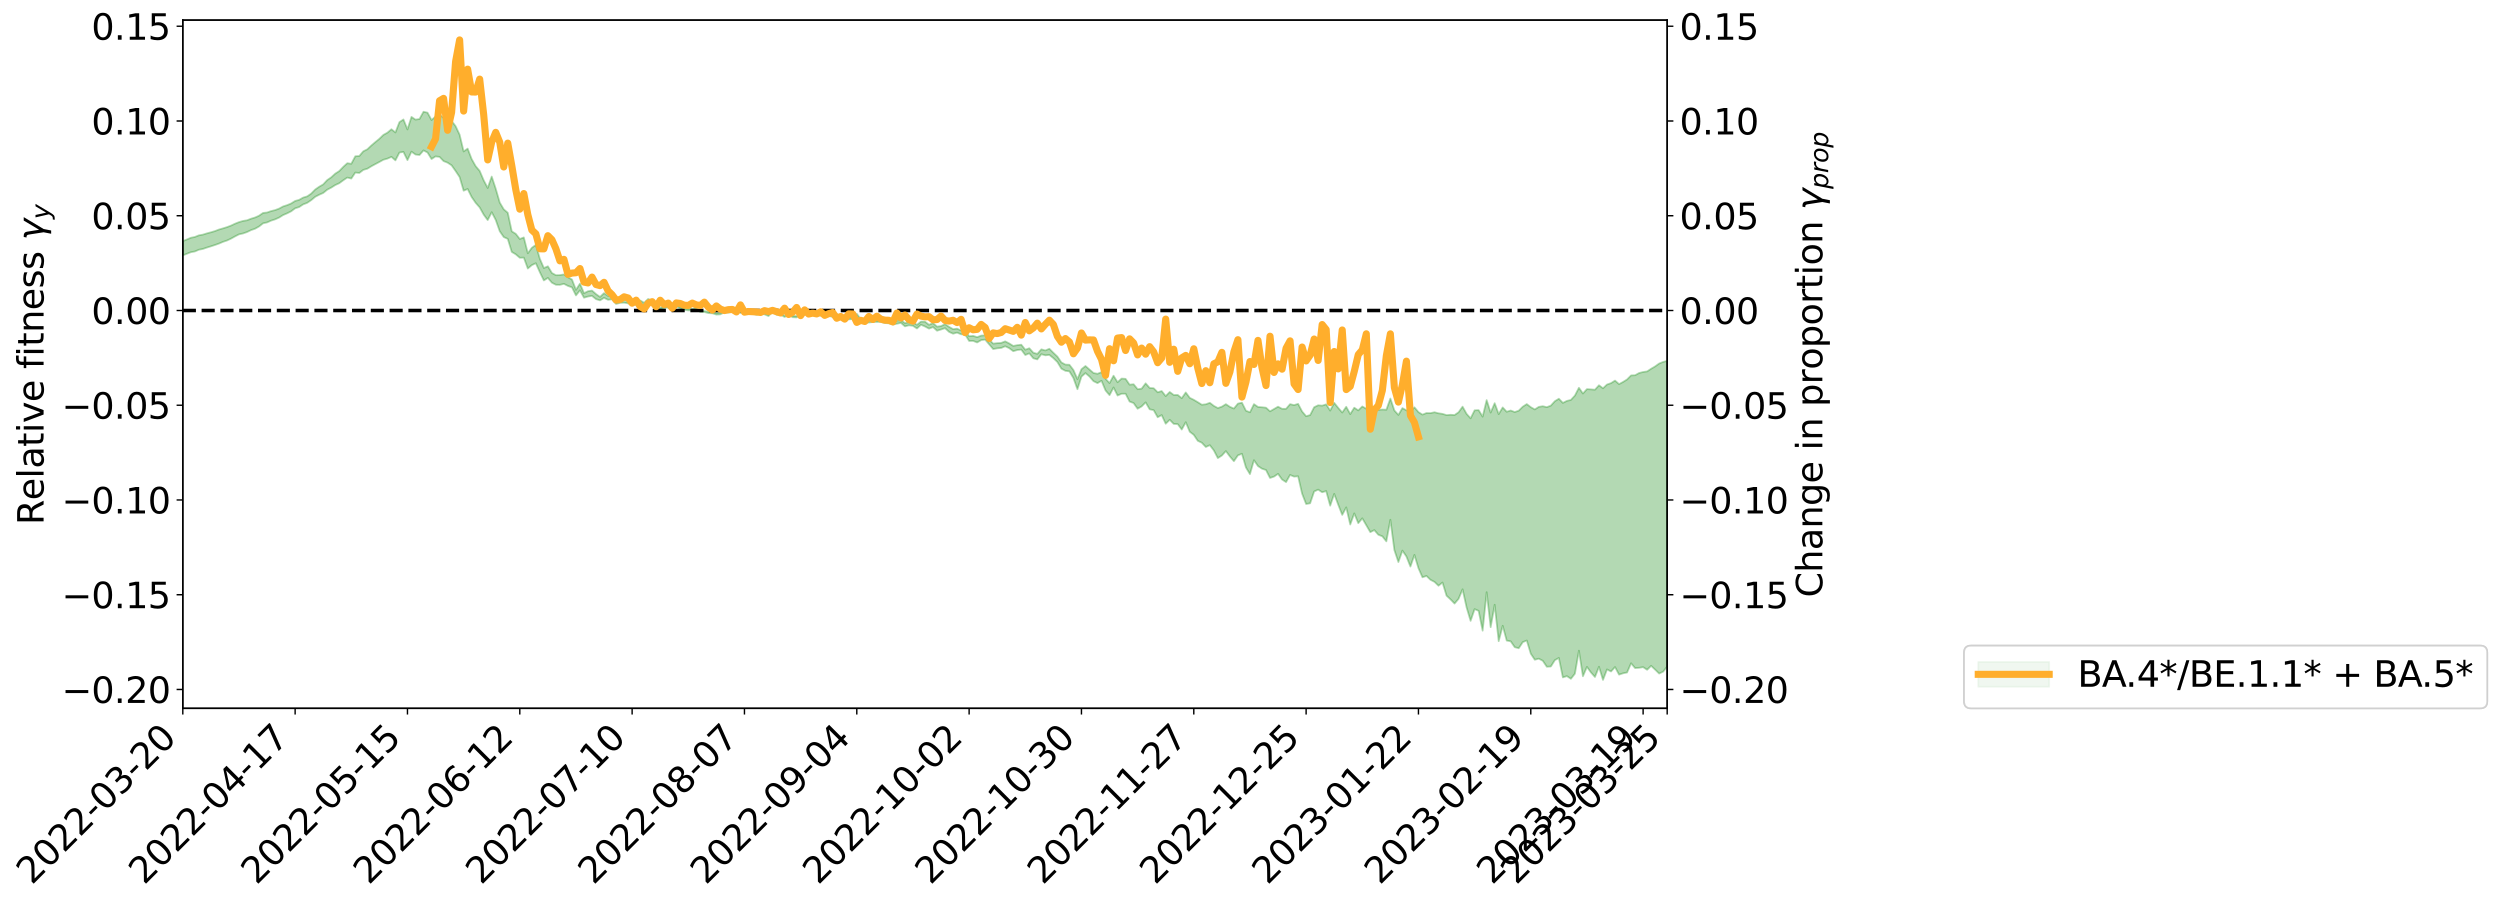 <?xml version="1.0" encoding="utf-8" standalone="no"?>
<!DOCTYPE svg PUBLIC "-//W3C//DTD SVG 1.1//EN"
  "http://www.w3.org/Graphics/SVG/1.1/DTD/svg11.dtd">
<svg xmlns:xlink="http://www.w3.org/1999/xlink" width="1409.675pt" height="509.479pt" viewBox="0 0 1409.675 509.479" xmlns="http://www.w3.org/2000/svg" version="1.1">
 <defs>
  <style type="text/css">*{stroke-linejoin: round; stroke-linecap: butt}</style>
 </defs>
 <g id="figure_1">
  <g id="patch_1">
   <path d="M 0 509.479 
L 1409.675 509.479 
L 1409.675 -0 
L 0 -0 
z
" style="fill: #ffffff"/>
  </g>
  <g id="axes_1">
   <g id="patch_2">
    <path d="M 103.075 399.405 
L 940.075 399.405 
L 940.075 11.325 
L 103.075 11.325 
z
" style="fill: #ffffff"/>
   </g>
   <g id="PolyCollection_1">
    <defs>
     <path id="m54d0890969" d="M 103.075 -373.512 
L 103.075 -365.465 
L 105.337 -366.373 
L 107.599 -367.261 
L 109.861 -367.682 
L 112.123 -368.659 
L 114.386 -369.109 
L 116.648 -369.882 
L 118.91 -370.578 
L 121.172 -371.319 
L 123.434 -372.117 
L 125.696 -373.096 
L 127.959 -373.847 
L 130.221 -374.9 
L 132.483 -376.162 
L 134.745 -377.324 
L 137.007 -377.831 
L 139.269 -378.621 
L 141.532 -379.718 
L 143.794 -380.496 
L 146.056 -381.756 
L 148.318 -383.555 
L 150.58 -384.051 
L 152.842 -385.064 
L 155.105 -385.783 
L 157.367 -386.789 
L 159.629 -388.216 
L 161.891 -389.175 
L 164.153 -390.315 
L 166.415 -392.013 
L 168.678 -392.734 
L 170.94 -394.233 
L 173.202 -395.089 
L 175.464 -396.606 
L 177.726 -398.502 
L 179.988 -399.669 
L 182.251 -400.673 
L 184.513 -402.513 
L 186.775 -403.684 
L 189.037 -405.128 
L 191.299 -406.162 
L 193.561 -407.841 
L 195.823 -409.362 
L 198.086 -408.795 
L 200.348 -412.182 
L 202.61 -411.942 
L 204.872 -413.693 
L 207.134 -414.338 
L 209.396 -415.728 
L 211.659 -416.953 
L 213.921 -418.152 
L 216.183 -419.404 
L 218.445 -420.031 
L 220.707 -421.035 
L 222.969 -419.056 
L 225.232 -423.463 
L 227.494 -423.814 
L 229.756 -419.192 
L 232.018 -423.974 
L 234.28 -422.353 
L 236.542 -422.072 
L 238.805 -424.67 
L 241.067 -423.485 
L 243.329 -419.805 
L 245.591 -421.286 
L 247.853 -421.01 
L 250.115 -418.646 
L 252.378 -417.754 
L 254.64 -416.263 
L 256.902 -413.058 
L 259.164 -409.663 
L 261.426 -401.951 
L 263.688 -402.922 
L 265.951 -398.389 
L 268.213 -395.106 
L 270.475 -392.541 
L 272.737 -388.468 
L 274.999 -385.374 
L 277.261 -389.836 
L 279.523 -385.462 
L 281.786 -379.1 
L 284.048 -375.817 
L 286.31 -374.783 
L 288.572 -367.43 
L 290.834 -366.068 
L 293.096 -364.131 
L 295.359 -364.229 
L 297.621 -358.063 
L 299.883 -359.989 
L 302.145 -361.07 
L 304.407 -355.994 
L 306.669 -351.352 
L 308.932 -352.773 
L 311.194 -350.064 
L 313.456 -348.914 
L 315.718 -348.87 
L 317.98 -349.436 
L 320.242 -348.25 
L 322.505 -347.461 
L 324.767 -342.904 
L 327.029 -345.752 
L 329.291 -341.618 
L 331.553 -342.28 
L 333.815 -342.643 
L 336.078 -340.804 
L 338.34 -340.097 
L 340.602 -341.558 
L 342.864 -340.427 
L 345.126 -340.766 
L 347.388 -338.092 
L 349.651 -338.695 
L 351.913 -338.825 
L 354.175 -338.421 
L 356.437 -337.685 
L 358.699 -337.671 
L 360.961 -338.306 
L 363.223 -337.41 
L 365.486 -339.064 
L 367.748 -338.339 
L 370.01 -335.249 
L 372.272 -334.955 
L 374.534 -335.73 
L 376.796 -336.088 
L 379.059 -335.376 
L 381.321 -336.763 
L 383.583 -335.486 
L 385.845 -334.755 
L 388.107 -334.446 
L 390.369 -334.512 
L 392.632 -335.28 
L 394.894 -333.509 
L 397.156 -333.556 
L 399.418 -332.926 
L 401.68 -332.803 
L 403.942 -332.101 
L 406.205 -332.226 
L 408.467 -333.372 
L 410.729 -333.214 
L 412.991 -333.59 
L 415.253 -335.207 
L 417.515 -332.981 
L 419.778 -334.673 
L 422.04 -333.145 
L 424.302 -332.706 
L 426.564 -331.949 
L 428.826 -332.673 
L 431.088 -332.215 
L 433.351 -331.263 
L 435.613 -333.765 
L 437.875 -331.966 
L 440.137 -332.041 
L 442.399 -330.755 
L 444.661 -331.846 
L 446.923 -330.611 
L 449.186 -330.489 
L 451.448 -331.964 
L 453.71 -332.112 
L 455.972 -332.007 
L 458.234 -331.834 
L 460.496 -331.95 
L 462.759 -331.468 
L 465.021 -331.424 
L 467.283 -331.349 
L 469.545 -330.806 
L 471.807 -331.489 
L 474.069 -329.782 
L 476.332 -329.123 
L 478.594 -329.407 
L 480.856 -329.57 
L 483.118 -330.286 
L 485.38 -328.308 
L 487.642 -327.67 
L 489.905 -327.621 
L 492.167 -327.885 
L 494.429 -327.927 
L 496.691 -327.936 
L 498.953 -327.32 
L 501.215 -327.172 
L 503.478 -326.507 
L 505.74 -326.938 
L 508.002 -327.423 
L 510.264 -325.461 
L 512.526 -326.05 
L 514.788 -325.764 
L 517.051 -324.249 
L 519.313 -326.355 
L 521.575 -325.387 
L 523.837 -324.177 
L 526.099 -325.046 
L 528.361 -323.002 
L 530.623 -323.676 
L 532.886 -324.451 
L 535.148 -322.328 
L 537.41 -321.317 
L 539.672 -321.925 
L 541.934 -320.965 
L 544.196 -320.927 
L 546.459 -317.209 
L 548.721 -317.263 
L 550.983 -316.364 
L 553.245 -317.699 
L 555.507 -317.983 
L 557.769 -315.307 
L 560.032 -312.64 
L 562.294 -313.072 
L 564.556 -313.28 
L 566.818 -314.244 
L 569.08 -313.151 
L 571.342 -311.447 
L 573.605 -312.116 
L 575.867 -312.349 
L 578.129 -309.296 
L 580.391 -310.234 
L 582.653 -307.465 
L 584.915 -306.817 
L 587.178 -309.755 
L 589.44 -309.129 
L 591.702 -309.356 
L 593.964 -307.542 
L 596.226 -305.352 
L 598.488 -301.605 
L 600.751 -300.387 
L 603.013 -300.074 
L 605.275 -296.311 
L 607.537 -290.004 
L 609.799 -297.12 
L 612.061 -299.122 
L 614.323 -297.167 
L 616.586 -294.557 
L 618.848 -293.445 
L 621.11 -294.771 
L 623.372 -289.331 
L 625.634 -286.671 
L 627.896 -290.998 
L 630.159 -286.456 
L 632.421 -287.457 
L 634.683 -287.468 
L 636.945 -283.053 
L 639.207 -282.204 
L 641.469 -279.015 
L 643.732 -280.307 
L 645.994 -282.596 
L 648.256 -278.677 
L 650.518 -278.214 
L 652.78 -274.205 
L 655.042 -275.431 
L 657.305 -270.551 
L 659.567 -272.778 
L 661.829 -270.448 
L 664.091 -270.337 
L 666.353 -267.28 
L 668.615 -271.409 
L 670.878 -266.016 
L 673.14 -264.286 
L 675.402 -260.909 
L 677.664 -259.839 
L 679.926 -257.43 
L 682.188 -258.463 
L 684.451 -255.511 
L 686.713 -251.181 
L 688.975 -252.622 
L 691.237 -255.12 
L 693.499 -252.099 
L 695.761 -249.433 
L 698.023 -252.723 
L 700.286 -253.623 
L 702.548 -245.899 
L 704.81 -242.137 
L 707.072 -250.004 
L 709.334 -246.684 
L 711.596 -245.204 
L 713.859 -244.455 
L 716.121 -239.979 
L 718.383 -240.735 
L 720.645 -242.289 
L 722.907 -239.113 
L 725.169 -237.629 
L 727.432 -241.669 
L 729.694 -240.742 
L 731.956 -240.941 
L 734.218 -231.123 
L 736.48 -225.284 
L 738.742 -225.698 
L 741.005 -232.345 
L 743.267 -233.397 
L 745.529 -231.911 
L 747.791 -232.596 
L 750.053 -224.348 
L 752.315 -230.987 
L 754.578 -224.935 
L 756.84 -219.152 
L 759.102 -223.394 
L 761.364 -213.723 
L 763.626 -219.994 
L 765.888 -214.482 
L 768.151 -217.227 
L 770.413 -213.328 
L 772.675 -209.425 
L 774.937 -210.579 
L 777.199 -207.948 
L 779.461 -207.079 
L 781.723 -204.22 
L 783.986 -216.415 
L 786.248 -199.31 
L 788.51 -192.561 
L 790.772 -199.016 
L 793.034 -195.697 
L 795.296 -190.011 
L 797.559 -196.585 
L 799.821 -189.113 
L 802.083 -183.966 
L 804.345 -184.733 
L 806.607 -182.542 
L 808.869 -181.385 
L 811.132 -179.208 
L 813.394 -181.014 
L 815.656 -173.601 
L 817.918 -171.487 
L 820.18 -169.151 
L 822.442 -171.805 
L 824.705 -177.192 
L 826.967 -166.984 
L 829.229 -159.4 
L 831.491 -166.015 
L 833.753 -165.04 
L 836.015 -153.865 
L 838.278 -175.562 
L 840.54 -155.841 
L 842.802 -168.481 
L 845.064 -147.937 
L 847.326 -156.632 
L 849.588 -148.276 
L 851.851 -147.85 
L 854.113 -144.558 
L 856.375 -143.957 
L 858.637 -147.408 
L 860.899 -148.329 
L 863.161 -140.882 
L 865.423 -137.477 
L 867.686 -138.08 
L 869.948 -136.864 
L 872.21 -133.511 
L 874.472 -133.657 
L 876.734 -137.24 
L 878.996 -138.487 
L 881.259 -127.509 
L 883.521 -128.247 
L 885.783 -126.715 
L 888.045 -129.603 
L 890.307 -142.578 
L 892.569 -128.149 
L 894.832 -133.431 
L 897.094 -130.307 
L 899.356 -127.748 
L 901.618 -133.519 
L 903.88 -126.094 
L 906.142 -132.016 
L 908.405 -130.845 
L 910.667 -133.354 
L 912.929 -129.073 
L 915.191 -129.828 
L 917.453 -130.28 
L 919.715 -135.492 
L 921.978 -132.759 
L 924.24 -132.923 
L 926.502 -133.303 
L 928.764 -131.812 
L 931.026 -134.042 
L 933.288 -131.893 
L 935.551 -129.684 
L 937.813 -130.758 
L 940.075 -133.656 
L 940.075 -305.999 
L 940.075 -305.999 
L 937.813 -305.393 
L 935.551 -304.503 
L 933.288 -302.872 
L 931.026 -301.546 
L 928.764 -300.04 
L 926.502 -299.722 
L 924.24 -299.144 
L 921.978 -297.894 
L 919.715 -297.792 
L 917.453 -295.511 
L 915.191 -294.1 
L 912.929 -292.872 
L 910.667 -294.871 
L 908.405 -293.442 
L 906.142 -292.653 
L 903.88 -290.526 
L 901.618 -292.242 
L 899.356 -289.721 
L 897.094 -289.918 
L 894.832 -290.079 
L 892.569 -287.573 
L 890.307 -290.818 
L 888.045 -286.435 
L 885.783 -283.971 
L 883.521 -283.419 
L 881.259 -282.29 
L 878.996 -284.642 
L 876.734 -283.248 
L 874.472 -280.763 
L 872.21 -279.889 
L 869.948 -280.416 
L 867.686 -280.053 
L 865.423 -278.611 
L 863.161 -279.878 
L 860.899 -281.628 
L 858.637 -280.152 
L 856.375 -277.913 
L 854.113 -277.124 
L 851.851 -278.006 
L 849.588 -277.299 
L 847.326 -279.739 
L 845.064 -275.977 
L 842.802 -282.141 
L 840.54 -276.836 
L 838.278 -283.877 
L 836.015 -274.536 
L 833.753 -278.223 
L 831.491 -278.117 
L 829.229 -273.59 
L 826.967 -276.117 
L 824.705 -280.173 
L 822.442 -277.01 
L 820.18 -275.463 
L 817.918 -275.598 
L 815.656 -275.407 
L 813.394 -276.107 
L 811.132 -276.438 
L 808.869 -277.011 
L 806.607 -276.533 
L 804.345 -276.587 
L 802.083 -275.67 
L 799.821 -277.096 
L 797.559 -279.795 
L 795.296 -277.36 
L 793.034 -278.106 
L 790.772 -279.345 
L 788.51 -275.502 
L 786.248 -278.035 
L 783.986 -284.747 
L 781.723 -278.428 
L 779.461 -278.552 
L 777.199 -278.362 
L 774.937 -278.703 
L 772.675 -277.512 
L 770.413 -278.988 
L 768.151 -280.29 
L 765.888 -278.076 
L 763.626 -279.581 
L 761.364 -275.966 
L 759.102 -280.106 
L 756.84 -276.858 
L 754.578 -279.486 
L 752.315 -282.326 
L 750.053 -277.941 
L 747.791 -281.483 
L 745.529 -280.751 
L 743.267 -280.951 
L 741.005 -279.845 
L 738.742 -275.42 
L 736.48 -274.795 
L 734.218 -277.455 
L 731.956 -281.755 
L 729.694 -281.049 
L 727.432 -281.585 
L 725.169 -278.95 
L 722.907 -278.966 
L 720.645 -280.163 
L 718.383 -278.839 
L 716.121 -277.532 
L 713.859 -279.594 
L 711.596 -279.841 
L 709.334 -280.018 
L 707.072 -281.597 
L 704.81 -276.992 
L 702.548 -277.894 
L 700.286 -282.427 
L 698.023 -281.882 
L 695.761 -279.102 
L 693.499 -280.073 
L 691.237 -281.587 
L 688.975 -280.17 
L 686.713 -279.388 
L 684.451 -280.61 
L 682.188 -282.352 
L 679.926 -281.52 
L 677.664 -281.255 
L 675.402 -282.684 
L 673.14 -284.034 
L 670.878 -285.141 
L 668.615 -288.189 
L 666.353 -284.935 
L 664.091 -286.793 
L 661.829 -286.759 
L 659.567 -288.452 
L 657.305 -286.123 
L 655.042 -288.975 
L 652.78 -288.276 
L 650.518 -290.565 
L 648.256 -290.735 
L 645.994 -293.324 
L 643.732 -290.315 
L 641.469 -290.031 
L 639.207 -292.816 
L 636.945 -292.562 
L 634.683 -295.868 
L 632.421 -296.019 
L 630.159 -293.941 
L 627.896 -297.634 
L 625.634 -293.453 
L 623.372 -295.906 
L 621.11 -299.652 
L 618.848 -298.706 
L 616.586 -299.157 
L 614.323 -301.112 
L 612.061 -303.101 
L 609.799 -301.287 
L 607.537 -295.67 
L 605.275 -300.828 
L 603.013 -303.802 
L 600.751 -303.895 
L 598.488 -305.107 
L 596.226 -308.414 
L 593.964 -310.559 
L 591.702 -312.82 
L 589.44 -311.869 
L 587.178 -312.495 
L 584.915 -309.932 
L 582.653 -310.591 
L 580.391 -313.117 
L 578.129 -312.285 
L 575.867 -315.115 
L 573.605 -314.854 
L 571.342 -314.413 
L 569.08 -315.818 
L 566.818 -316.989 
L 564.556 -316.125 
L 562.294 -315.986 
L 560.032 -315.715 
L 557.769 -317.973 
L 555.507 -320.408 
L 553.245 -320.227 
L 550.983 -319.362 
L 548.721 -320.094 
L 546.459 -319.905 
L 544.196 -323.155 
L 541.934 -323.141 
L 539.672 -324.141 
L 537.41 -323.891 
L 535.148 -325.166 
L 532.886 -326.688 
L 530.623 -325.616 
L 528.361 -325.306 
L 526.099 -327.288 
L 523.837 -326.339 
L 521.575 -328.102 
L 519.313 -328.135 
L 517.051 -326.336 
L 514.788 -327.674 
L 512.526 -327.758 
L 510.264 -327.298 
L 508.002 -328.949 
L 505.74 -328.663 
L 503.478 -328.127 
L 501.215 -328.694 
L 498.953 -328.731 
L 496.691 -329.194 
L 494.429 -329.196 
L 492.167 -329.213 
L 489.905 -329 
L 487.642 -329.059 
L 485.38 -329.522 
L 483.118 -332.524 
L 480.856 -330.726 
L 478.594 -330.552 
L 476.332 -330.405 
L 474.069 -331.383 
L 471.807 -332.339 
L 469.545 -331.707 
L 467.283 -332.12 
L 465.021 -332.009 
L 462.759 -332.166 
L 460.496 -332.395 
L 458.234 -332.861 
L 455.972 -332.699 
L 453.71 -332.618 
L 451.448 -332.382 
L 449.186 -331.234 
L 446.923 -331.414 
L 444.661 -332.396 
L 442.399 -331.446 
L 440.137 -332.565 
L 437.875 -332.566 
L 435.613 -334.759 
L 433.351 -331.94 
L 431.088 -332.724 
L 428.826 -333.259 
L 426.564 -332.407 
L 424.302 -333.303 
L 422.04 -333.797 
L 419.778 -335.153 
L 417.515 -333.334 
L 415.253 -336.151 
L 412.991 -334.016 
L 410.729 -333.819 
L 408.467 -334.008 
L 406.205 -332.861 
L 403.942 -333.043 
L 401.68 -333.325 
L 399.418 -333.68 
L 397.156 -334.096 
L 394.894 -334.083 
L 392.632 -335.852 
L 390.369 -335.285 
L 388.107 -335.362 
L 385.845 -335.637 
L 383.583 -336.36 
L 381.321 -338.041 
L 379.059 -336.196 
L 376.796 -337.064 
L 374.534 -336.944 
L 372.272 -335.857 
L 370.01 -335.91 
L 367.748 -339.736 
L 365.486 -340.924 
L 363.223 -338.745 
L 360.961 -340.078 
L 358.699 -339.084 
L 356.437 -338.987 
L 354.175 -339.992 
L 351.913 -341.095 
L 349.651 -340.56 
L 347.388 -339.65 
L 345.126 -342.831 
L 342.864 -342.594 
L 340.602 -344.198 
L 338.34 -342.05 
L 336.078 -343.653 
L 333.815 -345.632 
L 331.553 -345.266 
L 329.291 -344.149 
L 327.029 -349.545 
L 324.767 -346.045 
L 322.505 -351.883 
L 320.242 -353.106 
L 317.98 -354.742 
L 315.718 -354.36 
L 313.456 -354.304 
L 311.194 -355.535 
L 308.932 -359.317 
L 306.669 -358.334 
L 304.407 -363.516 
L 302.145 -371.406 
L 299.883 -369.737 
L 297.621 -366.676 
L 295.359 -375.605 
L 293.096 -374.714 
L 290.834 -377.624 
L 288.572 -379.034 
L 286.31 -389.514 
L 284.048 -391.442 
L 281.786 -395.28 
L 279.523 -403.075 
L 277.261 -409.924 
L 274.999 -403.471 
L 272.737 -407.804 
L 270.475 -413.104 
L 268.213 -415.78 
L 265.951 -419.795 
L 263.688 -425.676 
L 261.426 -424.071 
L 259.164 -433.525 
L 256.902 -438.334 
L 254.64 -441.307 
L 252.378 -442.756 
L 250.115 -443.053 
L 247.853 -444.797 
L 245.591 -443.791 
L 243.329 -441.793 
L 241.067 -445.947 
L 238.805 -446.475 
L 236.542 -442.376 
L 234.28 -442.024 
L 232.018 -443.559 
L 229.756 -436.492 
L 227.494 -442.111 
L 225.232 -440.625 
L 222.969 -434.796 
L 220.707 -436.588 
L 218.445 -434.661 
L 216.183 -433.413 
L 213.921 -431.229 
L 211.659 -429.366 
L 209.396 -427.436 
L 207.134 -425.298 
L 204.872 -424.169 
L 202.61 -421.52 
L 200.348 -421.368 
L 198.086 -417.12 
L 195.823 -417.446 
L 193.561 -415.386 
L 191.299 -413.021 
L 189.037 -411.57 
L 186.775 -409.488 
L 184.513 -407.94 
L 182.251 -405.507 
L 179.988 -404.19 
L 177.726 -402.613 
L 175.464 -400.299 
L 173.202 -398.743 
L 170.94 -398.065 
L 168.678 -396.791 
L 166.415 -396.167 
L 164.153 -394.732 
L 161.891 -393.797 
L 159.629 -393.071 
L 157.367 -391.847 
L 155.105 -391 
L 152.842 -390.443 
L 150.58 -389.657 
L 148.318 -389.398 
L 146.056 -387.842 
L 143.794 -386.825 
L 141.532 -386.144 
L 139.269 -385.256 
L 137.007 -384.888 
L 134.745 -384.228 
L 132.483 -383.322 
L 130.221 -382.256 
L 127.959 -381.403 
L 125.696 -380.694 
L 123.434 -380.039 
L 121.172 -379.164 
L 118.91 -378.491 
L 116.648 -377.887 
L 114.386 -377.179 
L 112.123 -376.773 
L 109.861 -375.855 
L 107.599 -375.414 
L 105.337 -374.435 
L 103.075 -373.512 
z
" style="stroke: #008000; stroke-opacity: 0.3"/>
    </defs>
    <g clip-path="url(#p856ea9428b)">
     <use xlink:href="#m54d0890969" x="0" y="509.479" style="fill: #008000; fill-opacity: 0.3; stroke: #008000; stroke-opacity: 0.3"/>
    </g>
   </g>
   <g id="matplotlib.axis_1">
    <g id="xtick_1">
     <g id="line2d_1">
      <defs>
       <path id="ma7d8c737da" d="M 0 0 
L 0 3.5 
" style="stroke: #000000; stroke-width: 0.8"/>
      </defs>
      <g>
       <use xlink:href="#ma7d8c737da" x="103.075" y="399.405" style="stroke: #000000; stroke-width: 0.8"/>
      </g>
     </g>
     <g id="text_1">
      <!-- 2022-03-20 -->
      <g transform="translate(17.946 499.338) rotate(-45) scale(0.2 -0.2)">
       <defs>
        <path id="DejaVuSans-32" d="M 1228 531 
L 3431 531 
L 3431 0 
L 469 0 
L 469 531 
Q 828 903 1448 1529 
Q 2069 2156 2228 2338 
Q 2531 2678 2651 2914 
Q 2772 3150 2772 3378 
Q 2772 3750 2511 3984 
Q 2250 4219 1831 4219 
Q 1534 4219 1204 4116 
Q 875 4013 500 3803 
L 500 4441 
Q 881 4594 1212 4672 
Q 1544 4750 1819 4750 
Q 2544 4750 2975 4387 
Q 3406 4025 3406 3419 
Q 3406 3131 3298 2873 
Q 3191 2616 2906 2266 
Q 2828 2175 2409 1742 
Q 1991 1309 1228 531 
z
" transform="scale(0.016)"/>
        <path id="DejaVuSans-30" d="M 2034 4250 
Q 1547 4250 1301 3770 
Q 1056 3291 1056 2328 
Q 1056 1369 1301 889 
Q 1547 409 2034 409 
Q 2525 409 2770 889 
Q 3016 1369 3016 2328 
Q 3016 3291 2770 3770 
Q 2525 4250 2034 4250 
z
M 2034 4750 
Q 2819 4750 3233 4129 
Q 3647 3509 3647 2328 
Q 3647 1150 3233 529 
Q 2819 -91 2034 -91 
Q 1250 -91 836 529 
Q 422 1150 422 2328 
Q 422 3509 836 4129 
Q 1250 4750 2034 4750 
z
" transform="scale(0.016)"/>
        <path id="DejaVuSans-2d" d="M 313 2009 
L 1997 2009 
L 1997 1497 
L 313 1497 
L 313 2009 
z
" transform="scale(0.016)"/>
        <path id="DejaVuSans-33" d="M 2597 2516 
Q 3050 2419 3304 2112 
Q 3559 1806 3559 1356 
Q 3559 666 3084 287 
Q 2609 -91 1734 -91 
Q 1441 -91 1130 -33 
Q 819 25 488 141 
L 488 750 
Q 750 597 1062 519 
Q 1375 441 1716 441 
Q 2309 441 2620 675 
Q 2931 909 2931 1356 
Q 2931 1769 2642 2001 
Q 2353 2234 1838 2234 
L 1294 2234 
L 1294 2753 
L 1863 2753 
Q 2328 2753 2575 2939 
Q 2822 3125 2822 3475 
Q 2822 3834 2567 4026 
Q 2313 4219 1838 4219 
Q 1578 4219 1281 4162 
Q 984 4106 628 3988 
L 628 4550 
Q 988 4650 1302 4700 
Q 1616 4750 1894 4750 
Q 2613 4750 3031 4423 
Q 3450 4097 3450 3541 
Q 3450 3153 3228 2886 
Q 3006 2619 2597 2516 
z
" transform="scale(0.016)"/>
       </defs>
       <use xlink:href="#DejaVuSans-32"/>
       <use xlink:href="#DejaVuSans-30" x="63.623"/>
       <use xlink:href="#DejaVuSans-32" x="127.246"/>
       <use xlink:href="#DejaVuSans-32" x="190.869"/>
       <use xlink:href="#DejaVuSans-2d" x="254.492"/>
       <use xlink:href="#DejaVuSans-30" x="290.576"/>
       <use xlink:href="#DejaVuSans-33" x="354.199"/>
       <use xlink:href="#DejaVuSans-2d" x="417.822"/>
       <use xlink:href="#DejaVuSans-32" x="453.906"/>
       <use xlink:href="#DejaVuSans-30" x="517.529"/>
      </g>
     </g>
    </g>
    <g id="xtick_2">
     <g id="line2d_2">
      <g>
       <use xlink:href="#ma7d8c737da" x="166.415" y="399.405" style="stroke: #000000; stroke-width: 0.8"/>
      </g>
     </g>
     <g id="text_2">
      <!-- 2022-04-17 -->
      <g transform="translate(81.286 499.338) rotate(-45) scale(0.2 -0.2)">
       <defs>
        <path id="DejaVuSans-34" d="M 2419 4116 
L 825 1625 
L 2419 1625 
L 2419 4116 
z
M 2253 4666 
L 3047 4666 
L 3047 1625 
L 3713 1625 
L 3713 1100 
L 3047 1100 
L 3047 0 
L 2419 0 
L 2419 1100 
L 313 1100 
L 313 1709 
L 2253 4666 
z
" transform="scale(0.016)"/>
        <path id="DejaVuSans-31" d="M 794 531 
L 1825 531 
L 1825 4091 
L 703 3866 
L 703 4441 
L 1819 4666 
L 2450 4666 
L 2450 531 
L 3481 531 
L 3481 0 
L 794 0 
L 794 531 
z
" transform="scale(0.016)"/>
        <path id="DejaVuSans-37" d="M 525 4666 
L 3525 4666 
L 3525 4397 
L 1831 0 
L 1172 0 
L 2766 4134 
L 525 4134 
L 525 4666 
z
" transform="scale(0.016)"/>
       </defs>
       <use xlink:href="#DejaVuSans-32"/>
       <use xlink:href="#DejaVuSans-30" x="63.623"/>
       <use xlink:href="#DejaVuSans-32" x="127.246"/>
       <use xlink:href="#DejaVuSans-32" x="190.869"/>
       <use xlink:href="#DejaVuSans-2d" x="254.492"/>
       <use xlink:href="#DejaVuSans-30" x="290.576"/>
       <use xlink:href="#DejaVuSans-34" x="354.199"/>
       <use xlink:href="#DejaVuSans-2d" x="417.822"/>
       <use xlink:href="#DejaVuSans-31" x="453.906"/>
       <use xlink:href="#DejaVuSans-37" x="517.529"/>
      </g>
     </g>
    </g>
    <g id="xtick_3">
     <g id="line2d_3">
      <g>
       <use xlink:href="#ma7d8c737da" x="229.756" y="399.405" style="stroke: #000000; stroke-width: 0.8"/>
      </g>
     </g>
     <g id="text_3">
      <!-- 2022-05-15 -->
      <g transform="translate(144.627 499.338) rotate(-45) scale(0.2 -0.2)">
       <defs>
        <path id="DejaVuSans-35" d="M 691 4666 
L 3169 4666 
L 3169 4134 
L 1269 4134 
L 1269 2991 
Q 1406 3038 1543 3061 
Q 1681 3084 1819 3084 
Q 2600 3084 3056 2656 
Q 3513 2228 3513 1497 
Q 3513 744 3044 326 
Q 2575 -91 1722 -91 
Q 1428 -91 1123 -41 
Q 819 9 494 109 
L 494 744 
Q 775 591 1075 516 
Q 1375 441 1709 441 
Q 2250 441 2565 725 
Q 2881 1009 2881 1497 
Q 2881 1984 2565 2268 
Q 2250 2553 1709 2553 
Q 1456 2553 1204 2497 
Q 953 2441 691 2322 
L 691 4666 
z
" transform="scale(0.016)"/>
       </defs>
       <use xlink:href="#DejaVuSans-32"/>
       <use xlink:href="#DejaVuSans-30" x="63.623"/>
       <use xlink:href="#DejaVuSans-32" x="127.246"/>
       <use xlink:href="#DejaVuSans-32" x="190.869"/>
       <use xlink:href="#DejaVuSans-2d" x="254.492"/>
       <use xlink:href="#DejaVuSans-30" x="290.576"/>
       <use xlink:href="#DejaVuSans-35" x="354.199"/>
       <use xlink:href="#DejaVuSans-2d" x="417.822"/>
       <use xlink:href="#DejaVuSans-31" x="453.906"/>
       <use xlink:href="#DejaVuSans-35" x="517.529"/>
      </g>
     </g>
    </g>
    <g id="xtick_4">
     <g id="line2d_4">
      <g>
       <use xlink:href="#ma7d8c737da" x="293.096" y="399.405" style="stroke: #000000; stroke-width: 0.8"/>
      </g>
     </g>
     <g id="text_4">
      <!-- 2022-06-12 -->
      <g transform="translate(207.967 499.338) rotate(-45) scale(0.2 -0.2)">
       <defs>
        <path id="DejaVuSans-36" d="M 2113 2584 
Q 1688 2584 1439 2293 
Q 1191 2003 1191 1497 
Q 1191 994 1439 701 
Q 1688 409 2113 409 
Q 2538 409 2786 701 
Q 3034 994 3034 1497 
Q 3034 2003 2786 2293 
Q 2538 2584 2113 2584 
z
M 3366 4563 
L 3366 3988 
Q 3128 4100 2886 4159 
Q 2644 4219 2406 4219 
Q 1781 4219 1451 3797 
Q 1122 3375 1075 2522 
Q 1259 2794 1537 2939 
Q 1816 3084 2150 3084 
Q 2853 3084 3261 2657 
Q 3669 2231 3669 1497 
Q 3669 778 3244 343 
Q 2819 -91 2113 -91 
Q 1303 -91 875 529 
Q 447 1150 447 2328 
Q 447 3434 972 4092 
Q 1497 4750 2381 4750 
Q 2619 4750 2861 4703 
Q 3103 4656 3366 4563 
z
" transform="scale(0.016)"/>
       </defs>
       <use xlink:href="#DejaVuSans-32"/>
       <use xlink:href="#DejaVuSans-30" x="63.623"/>
       <use xlink:href="#DejaVuSans-32" x="127.246"/>
       <use xlink:href="#DejaVuSans-32" x="190.869"/>
       <use xlink:href="#DejaVuSans-2d" x="254.492"/>
       <use xlink:href="#DejaVuSans-30" x="290.576"/>
       <use xlink:href="#DejaVuSans-36" x="354.199"/>
       <use xlink:href="#DejaVuSans-2d" x="417.822"/>
       <use xlink:href="#DejaVuSans-31" x="453.906"/>
       <use xlink:href="#DejaVuSans-32" x="517.529"/>
      </g>
     </g>
    </g>
    <g id="xtick_5">
     <g id="line2d_5">
      <g>
       <use xlink:href="#ma7d8c737da" x="356.437" y="399.405" style="stroke: #000000; stroke-width: 0.8"/>
      </g>
     </g>
     <g id="text_5">
      <!-- 2022-07-10 -->
      <g transform="translate(271.308 499.338) rotate(-45) scale(0.2 -0.2)">
       <use xlink:href="#DejaVuSans-32"/>
       <use xlink:href="#DejaVuSans-30" x="63.623"/>
       <use xlink:href="#DejaVuSans-32" x="127.246"/>
       <use xlink:href="#DejaVuSans-32" x="190.869"/>
       <use xlink:href="#DejaVuSans-2d" x="254.492"/>
       <use xlink:href="#DejaVuSans-30" x="290.576"/>
       <use xlink:href="#DejaVuSans-37" x="354.199"/>
       <use xlink:href="#DejaVuSans-2d" x="417.822"/>
       <use xlink:href="#DejaVuSans-31" x="453.906"/>
       <use xlink:href="#DejaVuSans-30" x="517.529"/>
      </g>
     </g>
    </g>
    <g id="xtick_6">
     <g id="line2d_6">
      <g>
       <use xlink:href="#ma7d8c737da" x="419.778" y="399.405" style="stroke: #000000; stroke-width: 0.8"/>
      </g>
     </g>
     <g id="text_6">
      <!-- 2022-08-07 -->
      <g transform="translate(334.649 499.338) rotate(-45) scale(0.2 -0.2)">
       <defs>
        <path id="DejaVuSans-38" d="M 2034 2216 
Q 1584 2216 1326 1975 
Q 1069 1734 1069 1313 
Q 1069 891 1326 650 
Q 1584 409 2034 409 
Q 2484 409 2743 651 
Q 3003 894 3003 1313 
Q 3003 1734 2745 1975 
Q 2488 2216 2034 2216 
z
M 1403 2484 
Q 997 2584 770 2862 
Q 544 3141 544 3541 
Q 544 4100 942 4425 
Q 1341 4750 2034 4750 
Q 2731 4750 3128 4425 
Q 3525 4100 3525 3541 
Q 3525 3141 3298 2862 
Q 3072 2584 2669 2484 
Q 3125 2378 3379 2068 
Q 3634 1759 3634 1313 
Q 3634 634 3220 271 
Q 2806 -91 2034 -91 
Q 1263 -91 848 271 
Q 434 634 434 1313 
Q 434 1759 690 2068 
Q 947 2378 1403 2484 
z
M 1172 3481 
Q 1172 3119 1398 2916 
Q 1625 2713 2034 2713 
Q 2441 2713 2670 2916 
Q 2900 3119 2900 3481 
Q 2900 3844 2670 4047 
Q 2441 4250 2034 4250 
Q 1625 4250 1398 4047 
Q 1172 3844 1172 3481 
z
" transform="scale(0.016)"/>
       </defs>
       <use xlink:href="#DejaVuSans-32"/>
       <use xlink:href="#DejaVuSans-30" x="63.623"/>
       <use xlink:href="#DejaVuSans-32" x="127.246"/>
       <use xlink:href="#DejaVuSans-32" x="190.869"/>
       <use xlink:href="#DejaVuSans-2d" x="254.492"/>
       <use xlink:href="#DejaVuSans-30" x="290.576"/>
       <use xlink:href="#DejaVuSans-38" x="354.199"/>
       <use xlink:href="#DejaVuSans-2d" x="417.822"/>
       <use xlink:href="#DejaVuSans-30" x="453.906"/>
       <use xlink:href="#DejaVuSans-37" x="517.529"/>
      </g>
     </g>
    </g>
    <g id="xtick_7">
     <g id="line2d_7">
      <g>
       <use xlink:href="#ma7d8c737da" x="483.118" y="399.405" style="stroke: #000000; stroke-width: 0.8"/>
      </g>
     </g>
     <g id="text_7">
      <!-- 2022-09-04 -->
      <g transform="translate(397.989 499.338) rotate(-45) scale(0.2 -0.2)">
       <defs>
        <path id="DejaVuSans-39" d="M 703 97 
L 703 672 
Q 941 559 1184 500 
Q 1428 441 1663 441 
Q 2288 441 2617 861 
Q 2947 1281 2994 2138 
Q 2813 1869 2534 1725 
Q 2256 1581 1919 1581 
Q 1219 1581 811 2004 
Q 403 2428 403 3163 
Q 403 3881 828 4315 
Q 1253 4750 1959 4750 
Q 2769 4750 3195 4129 
Q 3622 3509 3622 2328 
Q 3622 1225 3098 567 
Q 2575 -91 1691 -91 
Q 1453 -91 1209 -44 
Q 966 3 703 97 
z
M 1959 2075 
Q 2384 2075 2632 2365 
Q 2881 2656 2881 3163 
Q 2881 3666 2632 3958 
Q 2384 4250 1959 4250 
Q 1534 4250 1286 3958 
Q 1038 3666 1038 3163 
Q 1038 2656 1286 2365 
Q 1534 2075 1959 2075 
z
" transform="scale(0.016)"/>
       </defs>
       <use xlink:href="#DejaVuSans-32"/>
       <use xlink:href="#DejaVuSans-30" x="63.623"/>
       <use xlink:href="#DejaVuSans-32" x="127.246"/>
       <use xlink:href="#DejaVuSans-32" x="190.869"/>
       <use xlink:href="#DejaVuSans-2d" x="254.492"/>
       <use xlink:href="#DejaVuSans-30" x="290.576"/>
       <use xlink:href="#DejaVuSans-39" x="354.199"/>
       <use xlink:href="#DejaVuSans-2d" x="417.822"/>
       <use xlink:href="#DejaVuSans-30" x="453.906"/>
       <use xlink:href="#DejaVuSans-34" x="517.529"/>
      </g>
     </g>
    </g>
    <g id="xtick_8">
     <g id="line2d_8">
      <g>
       <use xlink:href="#ma7d8c737da" x="546.459" y="399.405" style="stroke: #000000; stroke-width: 0.8"/>
      </g>
     </g>
     <g id="text_8">
      <!-- 2022-10-02 -->
      <g transform="translate(461.33 499.338) rotate(-45) scale(0.2 -0.2)">
       <use xlink:href="#DejaVuSans-32"/>
       <use xlink:href="#DejaVuSans-30" x="63.623"/>
       <use xlink:href="#DejaVuSans-32" x="127.246"/>
       <use xlink:href="#DejaVuSans-32" x="190.869"/>
       <use xlink:href="#DejaVuSans-2d" x="254.492"/>
       <use xlink:href="#DejaVuSans-31" x="290.576"/>
       <use xlink:href="#DejaVuSans-30" x="354.199"/>
       <use xlink:href="#DejaVuSans-2d" x="417.822"/>
       <use xlink:href="#DejaVuSans-30" x="453.906"/>
       <use xlink:href="#DejaVuSans-32" x="517.529"/>
      </g>
     </g>
    </g>
    <g id="xtick_9">
     <g id="line2d_9">
      <g>
       <use xlink:href="#ma7d8c737da" x="609.799" y="399.405" style="stroke: #000000; stroke-width: 0.8"/>
      </g>
     </g>
     <g id="text_9">
      <!-- 2022-10-30 -->
      <g transform="translate(524.67 499.338) rotate(-45) scale(0.2 -0.2)">
       <use xlink:href="#DejaVuSans-32"/>
       <use xlink:href="#DejaVuSans-30" x="63.623"/>
       <use xlink:href="#DejaVuSans-32" x="127.246"/>
       <use xlink:href="#DejaVuSans-32" x="190.869"/>
       <use xlink:href="#DejaVuSans-2d" x="254.492"/>
       <use xlink:href="#DejaVuSans-31" x="290.576"/>
       <use xlink:href="#DejaVuSans-30" x="354.199"/>
       <use xlink:href="#DejaVuSans-2d" x="417.822"/>
       <use xlink:href="#DejaVuSans-33" x="453.906"/>
       <use xlink:href="#DejaVuSans-30" x="517.529"/>
      </g>
     </g>
    </g>
    <g id="xtick_10">
     <g id="line2d_10">
      <g>
       <use xlink:href="#ma7d8c737da" x="673.14" y="399.405" style="stroke: #000000; stroke-width: 0.8"/>
      </g>
     </g>
     <g id="text_10">
      <!-- 2022-11-27 -->
      <g transform="translate(588.011 499.338) rotate(-45) scale(0.2 -0.2)">
       <use xlink:href="#DejaVuSans-32"/>
       <use xlink:href="#DejaVuSans-30" x="63.623"/>
       <use xlink:href="#DejaVuSans-32" x="127.246"/>
       <use xlink:href="#DejaVuSans-32" x="190.869"/>
       <use xlink:href="#DejaVuSans-2d" x="254.492"/>
       <use xlink:href="#DejaVuSans-31" x="290.576"/>
       <use xlink:href="#DejaVuSans-31" x="354.199"/>
       <use xlink:href="#DejaVuSans-2d" x="417.822"/>
       <use xlink:href="#DejaVuSans-32" x="453.906"/>
       <use xlink:href="#DejaVuSans-37" x="517.529"/>
      </g>
     </g>
    </g>
    <g id="xtick_11">
     <g id="line2d_11">
      <g>
       <use xlink:href="#ma7d8c737da" x="736.48" y="399.405" style="stroke: #000000; stroke-width: 0.8"/>
      </g>
     </g>
     <g id="text_11">
      <!-- 2022-12-25 -->
      <g transform="translate(651.351 499.338) rotate(-45) scale(0.2 -0.2)">
       <use xlink:href="#DejaVuSans-32"/>
       <use xlink:href="#DejaVuSans-30" x="63.623"/>
       <use xlink:href="#DejaVuSans-32" x="127.246"/>
       <use xlink:href="#DejaVuSans-32" x="190.869"/>
       <use xlink:href="#DejaVuSans-2d" x="254.492"/>
       <use xlink:href="#DejaVuSans-31" x="290.576"/>
       <use xlink:href="#DejaVuSans-32" x="354.199"/>
       <use xlink:href="#DejaVuSans-2d" x="417.822"/>
       <use xlink:href="#DejaVuSans-32" x="453.906"/>
       <use xlink:href="#DejaVuSans-35" x="517.529"/>
      </g>
     </g>
    </g>
    <g id="xtick_12">
     <g id="line2d_12">
      <g>
       <use xlink:href="#ma7d8c737da" x="799.821" y="399.405" style="stroke: #000000; stroke-width: 0.8"/>
      </g>
     </g>
     <g id="text_12">
      <!-- 2023-01-22 -->
      <g transform="translate(714.692 499.338) rotate(-45) scale(0.2 -0.2)">
       <use xlink:href="#DejaVuSans-32"/>
       <use xlink:href="#DejaVuSans-30" x="63.623"/>
       <use xlink:href="#DejaVuSans-32" x="127.246"/>
       <use xlink:href="#DejaVuSans-33" x="190.869"/>
       <use xlink:href="#DejaVuSans-2d" x="254.492"/>
       <use xlink:href="#DejaVuSans-30" x="290.576"/>
       <use xlink:href="#DejaVuSans-31" x="354.199"/>
       <use xlink:href="#DejaVuSans-2d" x="417.822"/>
       <use xlink:href="#DejaVuSans-32" x="453.906"/>
       <use xlink:href="#DejaVuSans-32" x="517.529"/>
      </g>
     </g>
    </g>
    <g id="xtick_13">
     <g id="line2d_13">
      <g>
       <use xlink:href="#ma7d8c737da" x="863.161" y="399.405" style="stroke: #000000; stroke-width: 0.8"/>
      </g>
     </g>
     <g id="text_13">
      <!-- 2023-02-19 -->
      <g transform="translate(778.032 499.338) rotate(-45) scale(0.2 -0.2)">
       <use xlink:href="#DejaVuSans-32"/>
       <use xlink:href="#DejaVuSans-30" x="63.623"/>
       <use xlink:href="#DejaVuSans-32" x="127.246"/>
       <use xlink:href="#DejaVuSans-33" x="190.869"/>
       <use xlink:href="#DejaVuSans-2d" x="254.492"/>
       <use xlink:href="#DejaVuSans-30" x="290.576"/>
       <use xlink:href="#DejaVuSans-32" x="354.199"/>
       <use xlink:href="#DejaVuSans-2d" x="417.822"/>
       <use xlink:href="#DejaVuSans-31" x="453.906"/>
       <use xlink:href="#DejaVuSans-39" x="517.529"/>
      </g>
     </g>
    </g>
    <g id="xtick_14">
     <g id="line2d_14">
      <g>
       <use xlink:href="#ma7d8c737da" x="926.502" y="399.405" style="stroke: #000000; stroke-width: 0.8"/>
      </g>
     </g>
     <g id="text_14">
      <!-- 2023-03-19 -->
      <g transform="translate(841.373 499.338) rotate(-45) scale(0.2 -0.2)">
       <use xlink:href="#DejaVuSans-32"/>
       <use xlink:href="#DejaVuSans-30" x="63.623"/>
       <use xlink:href="#DejaVuSans-32" x="127.246"/>
       <use xlink:href="#DejaVuSans-33" x="190.869"/>
       <use xlink:href="#DejaVuSans-2d" x="254.492"/>
       <use xlink:href="#DejaVuSans-30" x="290.576"/>
       <use xlink:href="#DejaVuSans-33" x="354.199"/>
       <use xlink:href="#DejaVuSans-2d" x="417.822"/>
       <use xlink:href="#DejaVuSans-31" x="453.906"/>
       <use xlink:href="#DejaVuSans-39" x="517.529"/>
      </g>
     </g>
    </g>
    <g id="xtick_15">
     <g id="line2d_15">
      <g>
       <use xlink:href="#ma7d8c737da" x="940.075" y="399.405" style="stroke: #000000; stroke-width: 0.8"/>
      </g>
     </g>
     <g id="text_15">
      <!-- 2023-03-25 -->
      <g transform="translate(854.946 499.338) rotate(-45) scale(0.2 -0.2)">
       <use xlink:href="#DejaVuSans-32"/>
       <use xlink:href="#DejaVuSans-30" x="63.623"/>
       <use xlink:href="#DejaVuSans-32" x="127.246"/>
       <use xlink:href="#DejaVuSans-33" x="190.869"/>
       <use xlink:href="#DejaVuSans-2d" x="254.492"/>
       <use xlink:href="#DejaVuSans-30" x="290.576"/>
       <use xlink:href="#DejaVuSans-33" x="354.199"/>
       <use xlink:href="#DejaVuSans-2d" x="417.822"/>
       <use xlink:href="#DejaVuSans-32" x="453.906"/>
       <use xlink:href="#DejaVuSans-35" x="517.529"/>
      </g>
     </g>
    </g>
   </g>
   <g id="matplotlib.axis_2">
    <g id="ytick_1">
     <g id="line2d_16">
      <defs>
       <path id="m60cdcadeea" d="M 0 0 
L -3.5 0 
" style="stroke: #000000; stroke-width: 0.8"/>
      </defs>
      <g>
       <use xlink:href="#m60cdcadeea" x="103.075" y="388.774" style="stroke: #000000; stroke-width: 0.8"/>
      </g>
     </g>
     <g id="text_16">
      <!-- −0.20 -->
      <g transform="translate(34.784 396.373) scale(0.2 -0.2)">
       <defs>
        <path id="DejaVuSans-2212" d="M 678 2272 
L 4684 2272 
L 4684 1741 
L 678 1741 
L 678 2272 
z
" transform="scale(0.016)"/>
        <path id="DejaVuSans-2e" d="M 684 794 
L 1344 794 
L 1344 0 
L 684 0 
L 684 794 
z
" transform="scale(0.016)"/>
       </defs>
       <use xlink:href="#DejaVuSans-2212"/>
       <use xlink:href="#DejaVuSans-30" x="83.789"/>
       <use xlink:href="#DejaVuSans-2e" x="147.412"/>
       <use xlink:href="#DejaVuSans-32" x="179.199"/>
       <use xlink:href="#DejaVuSans-30" x="242.822"/>
      </g>
     </g>
    </g>
    <g id="ytick_2">
     <g id="line2d_17">
      <g>
       <use xlink:href="#m60cdcadeea" x="103.075" y="335.349" style="stroke: #000000; stroke-width: 0.8"/>
      </g>
     </g>
     <g id="text_17">
      <!-- −0.15 -->
      <g transform="translate(34.784 342.947) scale(0.2 -0.2)">
       <use xlink:href="#DejaVuSans-2212"/>
       <use xlink:href="#DejaVuSans-30" x="83.789"/>
       <use xlink:href="#DejaVuSans-2e" x="147.412"/>
       <use xlink:href="#DejaVuSans-31" x="179.199"/>
       <use xlink:href="#DejaVuSans-35" x="242.822"/>
      </g>
     </g>
    </g>
    <g id="ytick_3">
     <g id="line2d_18">
      <g>
       <use xlink:href="#m60cdcadeea" x="103.075" y="281.924" style="stroke: #000000; stroke-width: 0.8"/>
      </g>
     </g>
     <g id="text_18">
      <!-- −0.10 -->
      <g transform="translate(34.784 289.522) scale(0.2 -0.2)">
       <use xlink:href="#DejaVuSans-2212"/>
       <use xlink:href="#DejaVuSans-30" x="83.789"/>
       <use xlink:href="#DejaVuSans-2e" x="147.412"/>
       <use xlink:href="#DejaVuSans-31" x="179.199"/>
       <use xlink:href="#DejaVuSans-30" x="242.822"/>
      </g>
     </g>
    </g>
    <g id="ytick_4">
     <g id="line2d_19">
      <g>
       <use xlink:href="#m60cdcadeea" x="103.075" y="228.499" style="stroke: #000000; stroke-width: 0.8"/>
      </g>
     </g>
     <g id="text_19">
      <!-- −0.05 -->
      <g transform="translate(34.784 236.097) scale(0.2 -0.2)">
       <use xlink:href="#DejaVuSans-2212"/>
       <use xlink:href="#DejaVuSans-30" x="83.789"/>
       <use xlink:href="#DejaVuSans-2e" x="147.412"/>
       <use xlink:href="#DejaVuSans-30" x="179.199"/>
       <use xlink:href="#DejaVuSans-35" x="242.822"/>
      </g>
     </g>
    </g>
    <g id="ytick_5">
     <g id="line2d_20">
      <g>
       <use xlink:href="#m60cdcadeea" x="103.075" y="175.074" style="stroke: #000000; stroke-width: 0.8"/>
      </g>
     </g>
     <g id="text_20">
      <!-- 0.00 -->
      <g transform="translate(51.544 182.672) scale(0.2 -0.2)">
       <use xlink:href="#DejaVuSans-30"/>
       <use xlink:href="#DejaVuSans-2e" x="63.623"/>
       <use xlink:href="#DejaVuSans-30" x="95.41"/>
       <use xlink:href="#DejaVuSans-30" x="159.033"/>
      </g>
     </g>
    </g>
    <g id="ytick_6">
     <g id="line2d_21">
      <g>
       <use xlink:href="#m60cdcadeea" x="103.075" y="121.649" style="stroke: #000000; stroke-width: 0.8"/>
      </g>
     </g>
     <g id="text_21">
      <!-- 0.05 -->
      <g transform="translate(51.544 129.247) scale(0.2 -0.2)">
       <use xlink:href="#DejaVuSans-30"/>
       <use xlink:href="#DejaVuSans-2e" x="63.623"/>
       <use xlink:href="#DejaVuSans-30" x="95.41"/>
       <use xlink:href="#DejaVuSans-35" x="159.033"/>
      </g>
     </g>
    </g>
    <g id="ytick_7">
     <g id="line2d_22">
      <g>
       <use xlink:href="#m60cdcadeea" x="103.075" y="68.224" style="stroke: #000000; stroke-width: 0.8"/>
      </g>
     </g>
     <g id="text_22">
      <!-- 0.10 -->
      <g transform="translate(51.544 75.822) scale(0.2 -0.2)">
       <use xlink:href="#DejaVuSans-30"/>
       <use xlink:href="#DejaVuSans-2e" x="63.623"/>
       <use xlink:href="#DejaVuSans-31" x="95.41"/>
       <use xlink:href="#DejaVuSans-30" x="159.033"/>
      </g>
     </g>
    </g>
    <g id="ytick_8">
     <g id="line2d_23">
      <g>
       <use xlink:href="#m60cdcadeea" x="103.075" y="14.798" style="stroke: #000000; stroke-width: 0.8"/>
      </g>
     </g>
     <g id="text_23">
      <!-- 0.15 -->
      <g transform="translate(51.544 22.397) scale(0.2 -0.2)">
       <use xlink:href="#DejaVuSans-30"/>
       <use xlink:href="#DejaVuSans-2e" x="63.623"/>
       <use xlink:href="#DejaVuSans-31" x="95.41"/>
       <use xlink:href="#DejaVuSans-35" x="159.033"/>
      </g>
     </g>
    </g>
    <g id="text_24">
     <!-- Relative fitness $\gamma_y$ -->
     <g transform="translate(24.584 295.965) rotate(-90) scale(0.2 -0.2)">
      <defs>
       <path id="DejaVuSans-52" d="M 2841 2188 
Q 3044 2119 3236 1894 
Q 3428 1669 3622 1275 
L 4263 0 
L 3584 0 
L 2988 1197 
Q 2756 1666 2539 1819 
Q 2322 1972 1947 1972 
L 1259 1972 
L 1259 0 
L 628 0 
L 628 4666 
L 2053 4666 
Q 2853 4666 3247 4331 
Q 3641 3997 3641 3322 
Q 3641 2881 3436 2590 
Q 3231 2300 2841 2188 
z
M 1259 4147 
L 1259 2491 
L 2053 2491 
Q 2509 2491 2742 2702 
Q 2975 2913 2975 3322 
Q 2975 3731 2742 3939 
Q 2509 4147 2053 4147 
L 1259 4147 
z
" transform="scale(0.016)"/>
       <path id="DejaVuSans-65" d="M 3597 1894 
L 3597 1613 
L 953 1613 
Q 991 1019 1311 708 
Q 1631 397 2203 397 
Q 2534 397 2845 478 
Q 3156 559 3463 722 
L 3463 178 
Q 3153 47 2828 -22 
Q 2503 -91 2169 -91 
Q 1331 -91 842 396 
Q 353 884 353 1716 
Q 353 2575 817 3079 
Q 1281 3584 2069 3584 
Q 2775 3584 3186 3129 
Q 3597 2675 3597 1894 
z
M 3022 2063 
Q 3016 2534 2758 2815 
Q 2500 3097 2075 3097 
Q 1594 3097 1305 2825 
Q 1016 2553 972 2059 
L 3022 2063 
z
" transform="scale(0.016)"/>
       <path id="DejaVuSans-6c" d="M 603 4863 
L 1178 4863 
L 1178 0 
L 603 0 
L 603 4863 
z
" transform="scale(0.016)"/>
       <path id="DejaVuSans-61" d="M 2194 1759 
Q 1497 1759 1228 1600 
Q 959 1441 959 1056 
Q 959 750 1161 570 
Q 1363 391 1709 391 
Q 2188 391 2477 730 
Q 2766 1069 2766 1631 
L 2766 1759 
L 2194 1759 
z
M 3341 1997 
L 3341 0 
L 2766 0 
L 2766 531 
Q 2569 213 2275 61 
Q 1981 -91 1556 -91 
Q 1019 -91 701 211 
Q 384 513 384 1019 
Q 384 1609 779 1909 
Q 1175 2209 1959 2209 
L 2766 2209 
L 2766 2266 
Q 2766 2663 2505 2880 
Q 2244 3097 1772 3097 
Q 1472 3097 1187 3025 
Q 903 2953 641 2809 
L 641 3341 
Q 956 3463 1253 3523 
Q 1550 3584 1831 3584 
Q 2591 3584 2966 3190 
Q 3341 2797 3341 1997 
z
" transform="scale(0.016)"/>
       <path id="DejaVuSans-74" d="M 1172 4494 
L 1172 3500 
L 2356 3500 
L 2356 3053 
L 1172 3053 
L 1172 1153 
Q 1172 725 1289 603 
Q 1406 481 1766 481 
L 2356 481 
L 2356 0 
L 1766 0 
Q 1100 0 847 248 
Q 594 497 594 1153 
L 594 3053 
L 172 3053 
L 172 3500 
L 594 3500 
L 594 4494 
L 1172 4494 
z
" transform="scale(0.016)"/>
       <path id="DejaVuSans-69" d="M 603 3500 
L 1178 3500 
L 1178 0 
L 603 0 
L 603 3500 
z
M 603 4863 
L 1178 4863 
L 1178 4134 
L 603 4134 
L 603 4863 
z
" transform="scale(0.016)"/>
       <path id="DejaVuSans-76" d="M 191 3500 
L 800 3500 
L 1894 563 
L 2988 3500 
L 3597 3500 
L 2284 0 
L 1503 0 
L 191 3500 
z
" transform="scale(0.016)"/>
       <path id="DejaVuSans-20" transform="scale(0.016)"/>
       <path id="DejaVuSans-66" d="M 2375 4863 
L 2375 4384 
L 1825 4384 
Q 1516 4384 1395 4259 
Q 1275 4134 1275 3809 
L 1275 3500 
L 2222 3500 
L 2222 3053 
L 1275 3053 
L 1275 0 
L 697 0 
L 697 3053 
L 147 3053 
L 147 3500 
L 697 3500 
L 697 3744 
Q 697 4328 969 4595 
Q 1241 4863 1831 4863 
L 2375 4863 
z
" transform="scale(0.016)"/>
       <path id="DejaVuSans-6e" d="M 3513 2113 
L 3513 0 
L 2938 0 
L 2938 2094 
Q 2938 2591 2744 2837 
Q 2550 3084 2163 3084 
Q 1697 3084 1428 2787 
Q 1159 2491 1159 1978 
L 1159 0 
L 581 0 
L 581 3500 
L 1159 3500 
L 1159 2956 
Q 1366 3272 1645 3428 
Q 1925 3584 2291 3584 
Q 2894 3584 3203 3211 
Q 3513 2838 3513 2113 
z
" transform="scale(0.016)"/>
       <path id="DejaVuSans-73" d="M 2834 3397 
L 2834 2853 
Q 2591 2978 2328 3040 
Q 2066 3103 1784 3103 
Q 1356 3103 1142 2972 
Q 928 2841 928 2578 
Q 928 2378 1081 2264 
Q 1234 2150 1697 2047 
L 1894 2003 
Q 2506 1872 2764 1633 
Q 3022 1394 3022 966 
Q 3022 478 2636 193 
Q 2250 -91 1575 -91 
Q 1294 -91 989 -36 
Q 684 19 347 128 
L 347 722 
Q 666 556 975 473 
Q 1284 391 1588 391 
Q 1994 391 2212 530 
Q 2431 669 2431 922 
Q 2431 1156 2273 1281 
Q 2116 1406 1581 1522 
L 1381 1569 
Q 847 1681 609 1914 
Q 372 2147 372 2553 
Q 372 3047 722 3315 
Q 1072 3584 1716 3584 
Q 2034 3584 2315 3537 
Q 2597 3491 2834 3397 
z
" transform="scale(0.016)"/>
       <path id="DejaVuSans-Oblique-3b3" d="M 1491 2950 
L 1838 788 
L 3456 3500 
L 4066 3500 
L 1972 0 
L 1713 -1331 
L 1138 -1331 
L 1397 0 
L 988 2613 
Q 925 3006 628 3006 
L 475 3006 
L 569 3500 
L 788 3500 
Q 1403 3500 1491 2950 
z
" transform="scale(0.016)"/>
       <path id="DejaVuSans-Oblique-79" d="M 1588 -325 
Q 1188 -997 936 -1164 
Q 684 -1331 294 -1331 
L -159 -1331 
L -63 -850 
L 269 -850 
Q 509 -850 678 -719 
Q 847 -588 1056 -206 
L 1234 128 
L 459 3500 
L 1069 3500 
L 1650 819 
L 3256 3500 
L 3859 3500 
L 1588 -325 
z
" transform="scale(0.016)"/>
      </defs>
      <use xlink:href="#DejaVuSans-52" transform="translate(0 0.016)"/>
      <use xlink:href="#DejaVuSans-65" transform="translate(69.482 0.016)"/>
      <use xlink:href="#DejaVuSans-6c" transform="translate(131.006 0.016)"/>
      <use xlink:href="#DejaVuSans-61" transform="translate(158.789 0.016)"/>
      <use xlink:href="#DejaVuSans-74" transform="translate(220.068 0.016)"/>
      <use xlink:href="#DejaVuSans-69" transform="translate(259.277 0.016)"/>
      <use xlink:href="#DejaVuSans-76" transform="translate(287.061 0.016)"/>
      <use xlink:href="#DejaVuSans-65" transform="translate(346.24 0.016)"/>
      <use xlink:href="#DejaVuSans-20" transform="translate(407.764 0.016)"/>
      <use xlink:href="#DejaVuSans-66" transform="translate(439.551 0.016)"/>
      <use xlink:href="#DejaVuSans-69" transform="translate(474.756 0.016)"/>
      <use xlink:href="#DejaVuSans-74" transform="translate(502.539 0.016)"/>
      <use xlink:href="#DejaVuSans-6e" transform="translate(541.748 0.016)"/>
      <use xlink:href="#DejaVuSans-65" transform="translate(605.127 0.016)"/>
      <use xlink:href="#DejaVuSans-73" transform="translate(666.65 0.016)"/>
      <use xlink:href="#DejaVuSans-73" transform="translate(718.75 0.016)"/>
      <use xlink:href="#DejaVuSans-20" transform="translate(770.85 0.016)"/>
      <use xlink:href="#DejaVuSans-Oblique-3b3" transform="translate(802.637 0.016)"/>
      <use xlink:href="#DejaVuSans-Oblique-79" transform="translate(861.816 -16.391) scale(0.7)"/>
     </g>
    </g>
   </g>
   <g id="line2d_24">
    <path d="M 103.075 175.074 
L 1410.675 175.074 
" clip-path="url(#p856ea9428b)" style="fill: none; stroke-dasharray: 7.4,3.2; stroke-dashoffset: 0; stroke: #000000; stroke-width: 2"/>
   </g>
   <g id="patch_3">
    <path d="M 103.075 399.405 
L 103.075 11.325 
" style="fill: none; stroke: #000000; stroke-width: 0.8; stroke-linejoin: miter; stroke-linecap: square"/>
   </g>
   <g id="patch_4">
    <path d="M 940.075 399.405 
L 940.075 11.325 
" style="fill: none; stroke: #000000; stroke-width: 0.8; stroke-linejoin: miter; stroke-linecap: square"/>
   </g>
   <g id="patch_5">
    <path d="M 103.075 399.405 
L 940.075 399.405 
" style="fill: none; stroke: #000000; stroke-width: 0.8; stroke-linejoin: miter; stroke-linecap: square"/>
   </g>
   <g id="patch_6">
    <path d="M 103.075 11.325 
L 940.075 11.325 
" style="fill: none; stroke: #000000; stroke-width: 0.8; stroke-linejoin: miter; stroke-linecap: square"/>
   </g>
   <g id="legend_1">
    <g id="patch_7">
     <path d="M 1111.475 399.405 
L 1398.475 399.405 
Q 1402.475 399.405 1402.475 395.405 
L 1402.475 368.048 
Q 1402.475 364.048 1398.475 364.048 
L 1111.475 364.048 
Q 1107.475 364.048 1107.475 368.048 
L 1107.475 395.405 
Q 1107.475 399.405 1111.475 399.405 
z
" style="fill: #ffffff; opacity: 0.8; stroke: #cccccc; stroke-linejoin: miter"/>
    </g>
    <g id="patch_8">
     <path d="M 1115.475 387.245 
L 1155.475 387.245 
L 1155.475 373.245 
L 1115.475 373.245 
z
" style="fill: #008000; fill-opacity: 0.3; stroke: #008000; stroke-opacity: 0.3; stroke-linejoin: miter"/>
    </g>
    <g id="text_25">
     <!-- BA.4*/BE.1.1* + BA.5* -->
     <g transform="translate(1171.475 387.245) scale(0.2 -0.2)">
      <defs>
       <path id="DejaVuSans-42" d="M 1259 2228 
L 1259 519 
L 2272 519 
Q 2781 519 3026 730 
Q 3272 941 3272 1375 
Q 3272 1813 3026 2020 
Q 2781 2228 2272 2228 
L 1259 2228 
z
M 1259 4147 
L 1259 2741 
L 2194 2741 
Q 2656 2741 2882 2914 
Q 3109 3088 3109 3444 
Q 3109 3797 2882 3972 
Q 2656 4147 2194 4147 
L 1259 4147 
z
M 628 4666 
L 2241 4666 
Q 2963 4666 3353 4366 
Q 3744 4066 3744 3513 
Q 3744 3084 3544 2831 
Q 3344 2578 2956 2516 
Q 3422 2416 3680 2098 
Q 3938 1781 3938 1306 
Q 3938 681 3513 340 
Q 3088 0 2303 0 
L 628 0 
L 628 4666 
z
" transform="scale(0.016)"/>
       <path id="DejaVuSans-41" d="M 2188 4044 
L 1331 1722 
L 3047 1722 
L 2188 4044 
z
M 1831 4666 
L 2547 4666 
L 4325 0 
L 3669 0 
L 3244 1197 
L 1141 1197 
L 716 0 
L 50 0 
L 1831 4666 
z
" transform="scale(0.016)"/>
       <path id="DejaVuSans-2a" d="M 3009 3897 
L 1888 3291 
L 3009 2681 
L 2828 2375 
L 1778 3009 
L 1778 1831 
L 1422 1831 
L 1422 3009 
L 372 2375 
L 191 2681 
L 1313 3291 
L 191 3897 
L 372 4206 
L 1422 3572 
L 1422 4750 
L 1778 4750 
L 1778 3572 
L 2828 4206 
L 3009 3897 
z
" transform="scale(0.016)"/>
       <path id="DejaVuSans-2f" d="M 1625 4666 
L 2156 4666 
L 531 -594 
L 0 -594 
L 1625 4666 
z
" transform="scale(0.016)"/>
       <path id="DejaVuSans-45" d="M 628 4666 
L 3578 4666 
L 3578 4134 
L 1259 4134 
L 1259 2753 
L 3481 2753 
L 3481 2222 
L 1259 2222 
L 1259 531 
L 3634 531 
L 3634 0 
L 628 0 
L 628 4666 
z
" transform="scale(0.016)"/>
       <path id="DejaVuSans-2b" d="M 2944 4013 
L 2944 2272 
L 4684 2272 
L 4684 1741 
L 2944 1741 
L 2944 0 
L 2419 0 
L 2419 1741 
L 678 1741 
L 678 2272 
L 2419 2272 
L 2419 4013 
L 2944 4013 
z
" transform="scale(0.016)"/>
      </defs>
      <use xlink:href="#DejaVuSans-42"/>
      <use xlink:href="#DejaVuSans-41" x="68.604"/>
      <use xlink:href="#DejaVuSans-2e" x="135.262"/>
      <use xlink:href="#DejaVuSans-34" x="167.049"/>
      <use xlink:href="#DejaVuSans-2a" x="230.672"/>
      <use xlink:href="#DejaVuSans-2f" x="280.672"/>
      <use xlink:href="#DejaVuSans-42" x="314.363"/>
      <use xlink:href="#DejaVuSans-45" x="382.967"/>
      <use xlink:href="#DejaVuSans-2e" x="446.15"/>
      <use xlink:href="#DejaVuSans-31" x="477.938"/>
      <use xlink:href="#DejaVuSans-2e" x="541.561"/>
      <use xlink:href="#DejaVuSans-31" x="573.348"/>
      <use xlink:href="#DejaVuSans-2a" x="636.971"/>
      <use xlink:href="#DejaVuSans-20" x="686.971"/>
      <use xlink:href="#DejaVuSans-2b" x="718.758"/>
      <use xlink:href="#DejaVuSans-20" x="802.547"/>
      <use xlink:href="#DejaVuSans-42" x="834.334"/>
      <use xlink:href="#DejaVuSans-41" x="902.938"/>
      <use xlink:href="#DejaVuSans-2e" x="969.596"/>
      <use xlink:href="#DejaVuSans-35" x="1001.383"/>
      <use xlink:href="#DejaVuSans-2a" x="1065.006"/>
     </g>
    </g>
   </g>
  </g>
  <g id="axes_2">
   <g id="matplotlib.axis_3">
    <g id="ytick_9">
     <g id="line2d_25">
      <defs>
       <path id="mcdfbe69979" d="M 0 0 
L 3.5 0 
" style="stroke: #000000; stroke-width: 0.8"/>
      </defs>
      <g>
       <use xlink:href="#mcdfbe69979" x="940.075" y="388.774" style="stroke: #000000; stroke-width: 0.8"/>
      </g>
     </g>
     <g id="text_26">
      <!-- −0.20 -->
      <g transform="translate(947.075 396.373) scale(0.2 -0.2)">
       <use xlink:href="#DejaVuSans-2212"/>
       <use xlink:href="#DejaVuSans-30" x="83.789"/>
       <use xlink:href="#DejaVuSans-2e" x="147.412"/>
       <use xlink:href="#DejaVuSans-32" x="179.199"/>
       <use xlink:href="#DejaVuSans-30" x="242.822"/>
      </g>
     </g>
    </g>
    <g id="ytick_10">
     <g id="line2d_26">
      <g>
       <use xlink:href="#mcdfbe69979" x="940.075" y="335.349" style="stroke: #000000; stroke-width: 0.8"/>
      </g>
     </g>
     <g id="text_27">
      <!-- −0.15 -->
      <g transform="translate(947.075 342.947) scale(0.2 -0.2)">
       <use xlink:href="#DejaVuSans-2212"/>
       <use xlink:href="#DejaVuSans-30" x="83.789"/>
       <use xlink:href="#DejaVuSans-2e" x="147.412"/>
       <use xlink:href="#DejaVuSans-31" x="179.199"/>
       <use xlink:href="#DejaVuSans-35" x="242.822"/>
      </g>
     </g>
    </g>
    <g id="ytick_11">
     <g id="line2d_27">
      <g>
       <use xlink:href="#mcdfbe69979" x="940.075" y="281.924" style="stroke: #000000; stroke-width: 0.8"/>
      </g>
     </g>
     <g id="text_28">
      <!-- −0.10 -->
      <g transform="translate(947.075 289.522) scale(0.2 -0.2)">
       <use xlink:href="#DejaVuSans-2212"/>
       <use xlink:href="#DejaVuSans-30" x="83.789"/>
       <use xlink:href="#DejaVuSans-2e" x="147.412"/>
       <use xlink:href="#DejaVuSans-31" x="179.199"/>
       <use xlink:href="#DejaVuSans-30" x="242.822"/>
      </g>
     </g>
    </g>
    <g id="ytick_12">
     <g id="line2d_28">
      <g>
       <use xlink:href="#mcdfbe69979" x="940.075" y="228.499" style="stroke: #000000; stroke-width: 0.8"/>
      </g>
     </g>
     <g id="text_29">
      <!-- −0.05 -->
      <g transform="translate(947.075 236.097) scale(0.2 -0.2)">
       <use xlink:href="#DejaVuSans-2212"/>
       <use xlink:href="#DejaVuSans-30" x="83.789"/>
       <use xlink:href="#DejaVuSans-2e" x="147.412"/>
       <use xlink:href="#DejaVuSans-30" x="179.199"/>
       <use xlink:href="#DejaVuSans-35" x="242.822"/>
      </g>
     </g>
    </g>
    <g id="ytick_13">
     <g id="line2d_29">
      <g>
       <use xlink:href="#mcdfbe69979" x="940.075" y="175.074" style="stroke: #000000; stroke-width: 0.8"/>
      </g>
     </g>
     <g id="text_30">
      <!-- 0.00 -->
      <g transform="translate(947.075 182.672) scale(0.2 -0.2)">
       <use xlink:href="#DejaVuSans-30"/>
       <use xlink:href="#DejaVuSans-2e" x="63.623"/>
       <use xlink:href="#DejaVuSans-30" x="95.41"/>
       <use xlink:href="#DejaVuSans-30" x="159.033"/>
      </g>
     </g>
    </g>
    <g id="ytick_14">
     <g id="line2d_30">
      <g>
       <use xlink:href="#mcdfbe69979" x="940.075" y="121.649" style="stroke: #000000; stroke-width: 0.8"/>
      </g>
     </g>
     <g id="text_31">
      <!-- 0.05 -->
      <g transform="translate(947.075 129.247) scale(0.2 -0.2)">
       <use xlink:href="#DejaVuSans-30"/>
       <use xlink:href="#DejaVuSans-2e" x="63.623"/>
       <use xlink:href="#DejaVuSans-30" x="95.41"/>
       <use xlink:href="#DejaVuSans-35" x="159.033"/>
      </g>
     </g>
    </g>
    <g id="ytick_15">
     <g id="line2d_31">
      <g>
       <use xlink:href="#mcdfbe69979" x="940.075" y="68.224" style="stroke: #000000; stroke-width: 0.8"/>
      </g>
     </g>
     <g id="text_32">
      <!-- 0.10 -->
      <g transform="translate(947.075 75.822) scale(0.2 -0.2)">
       <use xlink:href="#DejaVuSans-30"/>
       <use xlink:href="#DejaVuSans-2e" x="63.623"/>
       <use xlink:href="#DejaVuSans-31" x="95.41"/>
       <use xlink:href="#DejaVuSans-30" x="159.033"/>
      </g>
     </g>
    </g>
    <g id="ytick_16">
     <g id="line2d_32">
      <g>
       <use xlink:href="#mcdfbe69979" x="940.075" y="14.798" style="stroke: #000000; stroke-width: 0.8"/>
      </g>
     </g>
     <g id="text_33">
      <!-- 0.15 -->
      <g transform="translate(947.075 22.397) scale(0.2 -0.2)">
       <use xlink:href="#DejaVuSans-30"/>
       <use xlink:href="#DejaVuSans-2e" x="63.623"/>
       <use xlink:href="#DejaVuSans-31" x="95.41"/>
       <use xlink:href="#DejaVuSans-35" x="159.033"/>
      </g>
     </g>
    </g>
    <g id="text_34">
     <!-- Change in proportion $\gamma_{prop}$ -->
     <g transform="translate(1027.565 336.865) rotate(-90) scale(0.2 -0.2)">
      <defs>
       <path id="DejaVuSans-43" d="M 4122 4306 
L 4122 3641 
Q 3803 3938 3442 4084 
Q 3081 4231 2675 4231 
Q 1875 4231 1450 3742 
Q 1025 3253 1025 2328 
Q 1025 1406 1450 917 
Q 1875 428 2675 428 
Q 3081 428 3442 575 
Q 3803 722 4122 1019 
L 4122 359 
Q 3791 134 3420 21 
Q 3050 -91 2638 -91 
Q 1578 -91 968 557 
Q 359 1206 359 2328 
Q 359 3453 968 4101 
Q 1578 4750 2638 4750 
Q 3056 4750 3426 4639 
Q 3797 4528 4122 4306 
z
" transform="scale(0.016)"/>
       <path id="DejaVuSans-68" d="M 3513 2113 
L 3513 0 
L 2938 0 
L 2938 2094 
Q 2938 2591 2744 2837 
Q 2550 3084 2163 3084 
Q 1697 3084 1428 2787 
Q 1159 2491 1159 1978 
L 1159 0 
L 581 0 
L 581 4863 
L 1159 4863 
L 1159 2956 
Q 1366 3272 1645 3428 
Q 1925 3584 2291 3584 
Q 2894 3584 3203 3211 
Q 3513 2838 3513 2113 
z
" transform="scale(0.016)"/>
       <path id="DejaVuSans-67" d="M 2906 1791 
Q 2906 2416 2648 2759 
Q 2391 3103 1925 3103 
Q 1463 3103 1205 2759 
Q 947 2416 947 1791 
Q 947 1169 1205 825 
Q 1463 481 1925 481 
Q 2391 481 2648 825 
Q 2906 1169 2906 1791 
z
M 3481 434 
Q 3481 -459 3084 -895 
Q 2688 -1331 1869 -1331 
Q 1566 -1331 1297 -1286 
Q 1028 -1241 775 -1147 
L 775 -588 
Q 1028 -725 1275 -790 
Q 1522 -856 1778 -856 
Q 2344 -856 2625 -561 
Q 2906 -266 2906 331 
L 2906 616 
Q 2728 306 2450 153 
Q 2172 0 1784 0 
Q 1141 0 747 490 
Q 353 981 353 1791 
Q 353 2603 747 3093 
Q 1141 3584 1784 3584 
Q 2172 3584 2450 3431 
Q 2728 3278 2906 2969 
L 2906 3500 
L 3481 3500 
L 3481 434 
z
" transform="scale(0.016)"/>
       <path id="DejaVuSans-70" d="M 1159 525 
L 1159 -1331 
L 581 -1331 
L 581 3500 
L 1159 3500 
L 1159 2969 
Q 1341 3281 1617 3432 
Q 1894 3584 2278 3584 
Q 2916 3584 3314 3078 
Q 3713 2572 3713 1747 
Q 3713 922 3314 415 
Q 2916 -91 2278 -91 
Q 1894 -91 1617 61 
Q 1341 213 1159 525 
z
M 3116 1747 
Q 3116 2381 2855 2742 
Q 2594 3103 2138 3103 
Q 1681 3103 1420 2742 
Q 1159 2381 1159 1747 
Q 1159 1113 1420 752 
Q 1681 391 2138 391 
Q 2594 391 2855 752 
Q 3116 1113 3116 1747 
z
" transform="scale(0.016)"/>
       <path id="DejaVuSans-72" d="M 2631 2963 
Q 2534 3019 2420 3045 
Q 2306 3072 2169 3072 
Q 1681 3072 1420 2755 
Q 1159 2438 1159 1844 
L 1159 0 
L 581 0 
L 581 3500 
L 1159 3500 
L 1159 2956 
Q 1341 3275 1631 3429 
Q 1922 3584 2338 3584 
Q 2397 3584 2469 3576 
Q 2541 3569 2628 3553 
L 2631 2963 
z
" transform="scale(0.016)"/>
       <path id="DejaVuSans-6f" d="M 1959 3097 
Q 1497 3097 1228 2736 
Q 959 2375 959 1747 
Q 959 1119 1226 758 
Q 1494 397 1959 397 
Q 2419 397 2687 759 
Q 2956 1122 2956 1747 
Q 2956 2369 2687 2733 
Q 2419 3097 1959 3097 
z
M 1959 3584 
Q 2709 3584 3137 3096 
Q 3566 2609 3566 1747 
Q 3566 888 3137 398 
Q 2709 -91 1959 -91 
Q 1206 -91 779 398 
Q 353 888 353 1747 
Q 353 2609 779 3096 
Q 1206 3584 1959 3584 
z
" transform="scale(0.016)"/>
       <path id="DejaVuSans-Oblique-70" d="M 3175 2156 
Q 3175 2616 2975 2859 
Q 2775 3103 2400 3103 
Q 2144 3103 1911 2972 
Q 1678 2841 1497 2591 
Q 1319 2344 1212 1994 
Q 1106 1644 1106 1300 
Q 1106 863 1306 627 
Q 1506 391 1875 391 
Q 2147 391 2380 519 
Q 2613 647 2778 891 
Q 2956 1147 3065 1494 
Q 3175 1841 3175 2156 
z
M 1394 2969 
Q 1625 3272 1939 3428 
Q 2253 3584 2638 3584 
Q 3175 3584 3472 3232 
Q 3769 2881 3769 2247 
Q 3769 1728 3584 1258 
Q 3400 788 3053 416 
Q 2822 169 2531 39 
Q 2241 -91 1919 -91 
Q 1547 -91 1294 64 
Q 1041 219 916 525 
L 556 -1331 
L -19 -1331 
L 922 3500 
L 1497 3500 
L 1394 2969 
z
" transform="scale(0.016)"/>
       <path id="DejaVuSans-Oblique-72" d="M 2853 2969 
Q 2766 3016 2653 3041 
Q 2541 3066 2413 3066 
Q 1953 3066 1609 2717 
Q 1266 2369 1153 1784 
L 800 0 
L 225 0 
L 909 3500 
L 1484 3500 
L 1375 2956 
Q 1603 3259 1920 3421 
Q 2238 3584 2597 3584 
Q 2691 3584 2781 3573 
Q 2872 3563 2963 3538 
L 2853 2969 
z
" transform="scale(0.016)"/>
       <path id="DejaVuSans-Oblique-6f" d="M 1625 -91 
Q 1009 -91 651 289 
Q 294 669 294 1325 
Q 294 1706 417 2101 
Q 541 2497 738 2766 
Q 1047 3184 1428 3384 
Q 1809 3584 2291 3584 
Q 2888 3584 3255 3212 
Q 3622 2841 3622 2241 
Q 3622 1825 3500 1412 
Q 3378 1000 3181 728 
Q 2875 309 2494 109 
Q 2113 -91 1625 -91 
z
M 891 1344 
Q 891 869 1089 633 
Q 1288 397 1691 397 
Q 2269 397 2648 901 
Q 3028 1406 3028 2181 
Q 3028 2634 2825 2865 
Q 2622 3097 2228 3097 
Q 1903 3097 1650 2945 
Q 1397 2794 1197 2484 
Q 1050 2253 970 1956 
Q 891 1659 891 1344 
z
" transform="scale(0.016)"/>
      </defs>
      <use xlink:href="#DejaVuSans-43" transform="translate(0 0.016)"/>
      <use xlink:href="#DejaVuSans-68" transform="translate(69.824 0.016)"/>
      <use xlink:href="#DejaVuSans-61" transform="translate(133.203 0.016)"/>
      <use xlink:href="#DejaVuSans-6e" transform="translate(194.482 0.016)"/>
      <use xlink:href="#DejaVuSans-67" transform="translate(257.861 0.016)"/>
      <use xlink:href="#DejaVuSans-65" transform="translate(321.338 0.016)"/>
      <use xlink:href="#DejaVuSans-20" transform="translate(382.861 0.016)"/>
      <use xlink:href="#DejaVuSans-69" transform="translate(414.648 0.016)"/>
      <use xlink:href="#DejaVuSans-6e" transform="translate(442.432 0.016)"/>
      <use xlink:href="#DejaVuSans-20" transform="translate(505.811 0.016)"/>
      <use xlink:href="#DejaVuSans-70" transform="translate(537.598 0.016)"/>
      <use xlink:href="#DejaVuSans-72" transform="translate(601.074 0.016)"/>
      <use xlink:href="#DejaVuSans-6f" transform="translate(642.188 0.016)"/>
      <use xlink:href="#DejaVuSans-70" transform="translate(703.369 0.016)"/>
      <use xlink:href="#DejaVuSans-6f" transform="translate(766.846 0.016)"/>
      <use xlink:href="#DejaVuSans-72" transform="translate(828.027 0.016)"/>
      <use xlink:href="#DejaVuSans-74" transform="translate(869.141 0.016)"/>
      <use xlink:href="#DejaVuSans-69" transform="translate(908.35 0.016)"/>
      <use xlink:href="#DejaVuSans-6f" transform="translate(936.133 0.016)"/>
      <use xlink:href="#DejaVuSans-6e" transform="translate(997.314 0.016)"/>
      <use xlink:href="#DejaVuSans-20" transform="translate(1060.693 0.016)"/>
      <use xlink:href="#DejaVuSans-Oblique-3b3" transform="translate(1092.48 0.016)"/>
      <use xlink:href="#DejaVuSans-Oblique-70" transform="translate(1151.66 -16.391) scale(0.7)"/>
      <use xlink:href="#DejaVuSans-Oblique-72" transform="translate(1196.094 -16.391) scale(0.7)"/>
      <use xlink:href="#DejaVuSans-Oblique-6f" transform="translate(1224.873 -16.391) scale(0.7)"/>
      <use xlink:href="#DejaVuSans-Oblique-70" transform="translate(1267.7 -16.391) scale(0.7)"/>
     </g>
    </g>
   </g>
   <g id="line2d_33">
    <path d="M 243.329 82.715 
L 245.591 78.294 
L 247.853 56.805 
L 250.115 55.467 
L 252.378 73.474 
L 254.64 63.404 
L 256.902 34.688 
L 259.164 22.514 
L 261.426 62.628 
L 263.688 38.996 
L 265.951 51.858 
L 268.213 51.908 
L 270.475 44.617 
L 272.737 64.666 
L 274.999 90.165 
L 277.261 80.069 
L 279.523 74.627 
L 281.786 80.165 
L 284.048 94.158 
L 286.31 80.702 
L 288.572 93.35 
L 290.834 106.92 
L 293.096 117.951 
L 295.359 109.141 
L 297.621 121.011 
L 299.883 129.718 
L 302.145 131.847 
L 304.407 140.277 
L 306.669 140.333 
L 308.932 132.898 
L 311.194 135.151 
L 313.456 140.275 
L 315.718 147.089 
L 317.98 146.239 
L 320.242 154.706 
L 322.505 153.975 
L 324.767 153.796 
L 327.029 151.429 
L 329.291 159.077 
L 331.553 159.545 
L 333.815 156.247 
L 336.078 160.451 
L 338.34 161.058 
L 340.602 159.196 
L 342.864 163.959 
L 345.126 166.166 
L 347.388 169.189 
L 349.651 168.9 
L 351.913 167.365 
L 354.175 168.017 
L 356.437 170.962 
L 358.699 169.254 
L 360.961 172.826 
L 363.223 174.215 
L 365.486 170.968 
L 367.748 170.111 
L 370.01 172.926 
L 372.272 169.298 
L 374.534 171.724 
L 376.796 170.913 
L 379.059 173.769 
L 381.321 170.809 
L 383.583 171.127 
L 385.845 172.097 
L 388.107 172.238 
L 390.369 170.907 
L 392.632 171.915 
L 394.894 172.236 
L 397.156 170.375 
L 399.418 173.203 
L 401.68 174.821 
L 403.942 172.523 
L 406.205 174.287 
L 408.467 175.114 
L 410.729 174.604 
L 412.991 174.491 
L 415.253 175.891 
L 417.515 171.924 
L 419.778 176.026 
L 422.04 175.648 
L 426.564 175.887 
L 428.826 176.206 
L 431.088 175.16 
L 433.351 175.71 
L 435.613 174.997 
L 440.137 176.481 
L 442.399 173.777 
L 444.661 177.321 
L 446.923 176.105 
L 449.186 173.377 
L 451.448 177.972 
L 453.71 174.737 
L 455.972 177.092 
L 458.234 176.56 
L 460.496 177.012 
L 462.759 175.818 
L 465.021 177.83 
L 467.283 176.846 
L 469.545 176.217 
L 471.807 179.447 
L 474.069 178.479 
L 476.332 179.933 
L 478.594 176.979 
L 480.856 177.029 
L 483.118 181.788 
L 485.38 180.622 
L 487.642 181.272 
L 489.905 178.465 
L 492.167 180.154 
L 494.429 178.302 
L 496.691 179.956 
L 498.953 180.52 
L 501.215 180.594 
L 503.478 181.53 
L 505.74 176.499 
L 508.002 179.336 
L 510.264 177.604 
L 512.526 180.229 
L 514.788 181.109 
L 517.051 177.078 
L 519.313 178.25 
L 521.575 178.666 
L 523.837 178.563 
L 526.099 180.308 
L 528.361 180.181 
L 530.623 178.196 
L 532.886 180.694 
L 535.148 181.056 
L 537.41 180.594 
L 539.672 181.892 
L 541.934 180.072 
L 544.196 187.565 
L 546.459 184.816 
L 548.721 185.969 
L 550.983 185.707 
L 553.245 182.929 
L 555.507 184.688 
L 557.769 190.875 
L 560.032 187.701 
L 562.294 188.104 
L 564.556 187.472 
L 566.818 185.346 
L 571.342 186.851 
L 573.605 184.566 
L 575.867 188.967 
L 578.129 181.84 
L 580.391 186.546 
L 582.653 184.935 
L 584.915 182.212 
L 587.178 185.467 
L 589.44 182.887 
L 591.702 180.549 
L 593.964 182.968 
L 596.226 189.655 
L 598.488 192.967 
L 600.751 190.895 
L 603.013 192.821 
L 605.275 199.495 
L 607.537 196.294 
L 609.799 187.756 
L 612.061 191.777 
L 614.323 191.647 
L 616.586 191.698 
L 618.848 198.085 
L 621.11 202.63 
L 623.372 211.676 
L 625.634 196.629 
L 627.896 203.429 
L 630.159 190.618 
L 632.421 190.361 
L 634.683 197.646 
L 636.945 191.065 
L 639.207 193.377 
L 641.469 200.119 
L 643.732 196.275 
L 645.994 199.711 
L 648.256 195.469 
L 650.518 198.421 
L 652.78 204.526 
L 655.042 201.877 
L 657.305 179.94 
L 659.567 204.299 
L 661.829 196.919 
L 664.091 209.394 
L 666.353 201.785 
L 668.615 200.402 
L 670.878 205.098 
L 673.14 196.668 
L 675.402 207.605 
L 677.664 216.263 
L 679.926 209.018 
L 682.188 215.813 
L 684.451 205.139 
L 686.713 204.016 
L 688.975 198.688 
L 691.237 216.151 
L 693.499 209.719 
L 695.761 198.342 
L 698.023 191.547 
L 700.286 223.894 
L 702.548 215.396 
L 704.81 203.858 
L 707.072 205.505 
L 709.334 191.933 
L 711.596 207.289 
L 713.859 217.405 
L 716.121 189.593 
L 718.383 210.013 
L 720.645 205.171 
L 722.907 208.171 
L 725.169 196.361 
L 727.432 192.2 
L 729.694 216.494 
L 731.956 219.642 
L 734.218 195.686 
L 736.48 203.528 
L 738.742 200.256 
L 741.005 191.172 
L 743.267 203.252 
L 745.529 183.005 
L 747.791 185.825 
L 750.053 226.993 
L 752.315 198.214 
L 754.578 208.013 
L 756.84 186.066 
L 759.102 219.668 
L 761.364 217.854 
L 763.626 209.425 
L 765.888 199.94 
L 768.151 197.288 
L 770.413 188.224 
L 772.675 242.035 
L 774.937 231.138 
L 777.199 228.655 
L 779.461 220.173 
L 781.723 200.54 
L 783.986 188.244 
L 786.248 218.601 
L 788.51 226.724 
L 790.772 216.884 
L 793.034 203.641 
L 795.296 234.295 
L 797.559 238.23 
L 799.821 246.306 
L 799.821 246.306 
" clip-path="url(#p856ea9428b)" style="fill: none; stroke: #ffae2c; stroke-width: 4; stroke-linecap: square"/>
   </g>
   <g id="patch_9">
    <path d="M 103.075 399.405 
L 103.075 11.325 
" style="fill: none; stroke: #000000; stroke-width: 0.8; stroke-linejoin: miter; stroke-linecap: square"/>
   </g>
   <g id="patch_10">
    <path d="M 940.075 399.405 
L 940.075 11.325 
" style="fill: none; stroke: #000000; stroke-width: 0.8; stroke-linejoin: miter; stroke-linecap: square"/>
   </g>
   <g id="patch_11">
    <path d="M 103.075 399.405 
L 940.075 399.405 
" style="fill: none; stroke: #000000; stroke-width: 0.8; stroke-linejoin: miter; stroke-linecap: square"/>
   </g>
   <g id="patch_12">
    <path d="M 103.075 11.325 
L 940.075 11.325 
" style="fill: none; stroke: #000000; stroke-width: 0.8; stroke-linejoin: miter; stroke-linecap: square"/>
   </g>
   <g id="legend_2">
    <g id="patch_13">
     <path d="M 1111.475 399.405 
L 1398.475 399.405 
Q 1402.475 399.405 1402.475 395.405 
L 1402.475 368.048 
Q 1402.475 364.048 1398.475 364.048 
L 1111.475 364.048 
Q 1107.475 364.048 1107.475 368.048 
L 1107.475 395.405 
Q 1107.475 399.405 1111.475 399.405 
z
" style="fill: #ffffff; opacity: 0.8; stroke: #cccccc; stroke-linejoin: miter"/>
    </g>
    <g id="line2d_34">
     <path d="M 1115.475 380.245 
L 1135.475 380.245 
L 1155.475 380.245 
" style="fill: none; stroke: #ffae2c; stroke-width: 4; stroke-linecap: square"/>
    </g>
    <g id="text_35">
     <!-- BA.4*/BE.1.1* + BA.5* -->
     <g transform="translate(1171.475 387.245) scale(0.2 -0.2)">
      <use xlink:href="#DejaVuSans-42"/>
      <use xlink:href="#DejaVuSans-41" x="68.604"/>
      <use xlink:href="#DejaVuSans-2e" x="135.262"/>
      <use xlink:href="#DejaVuSans-34" x="167.049"/>
      <use xlink:href="#DejaVuSans-2a" x="230.672"/>
      <use xlink:href="#DejaVuSans-2f" x="280.672"/>
      <use xlink:href="#DejaVuSans-42" x="314.363"/>
      <use xlink:href="#DejaVuSans-45" x="382.967"/>
      <use xlink:href="#DejaVuSans-2e" x="446.15"/>
      <use xlink:href="#DejaVuSans-31" x="477.938"/>
      <use xlink:href="#DejaVuSans-2e" x="541.561"/>
      <use xlink:href="#DejaVuSans-31" x="573.348"/>
      <use xlink:href="#DejaVuSans-2a" x="636.971"/>
      <use xlink:href="#DejaVuSans-20" x="686.971"/>
      <use xlink:href="#DejaVuSans-2b" x="718.758"/>
      <use xlink:href="#DejaVuSans-20" x="802.547"/>
      <use xlink:href="#DejaVuSans-42" x="834.334"/>
      <use xlink:href="#DejaVuSans-41" x="902.938"/>
      <use xlink:href="#DejaVuSans-2e" x="969.596"/>
      <use xlink:href="#DejaVuSans-35" x="1001.383"/>
      <use xlink:href="#DejaVuSans-2a" x="1065.006"/>
     </g>
    </g>
   </g>
  </g>
 </g>
 <defs>
  <clipPath id="p856ea9428b">
   <rect x="103.075" y="11.325" width="837" height="388.08"/>
  </clipPath>
 </defs>
</svg>
